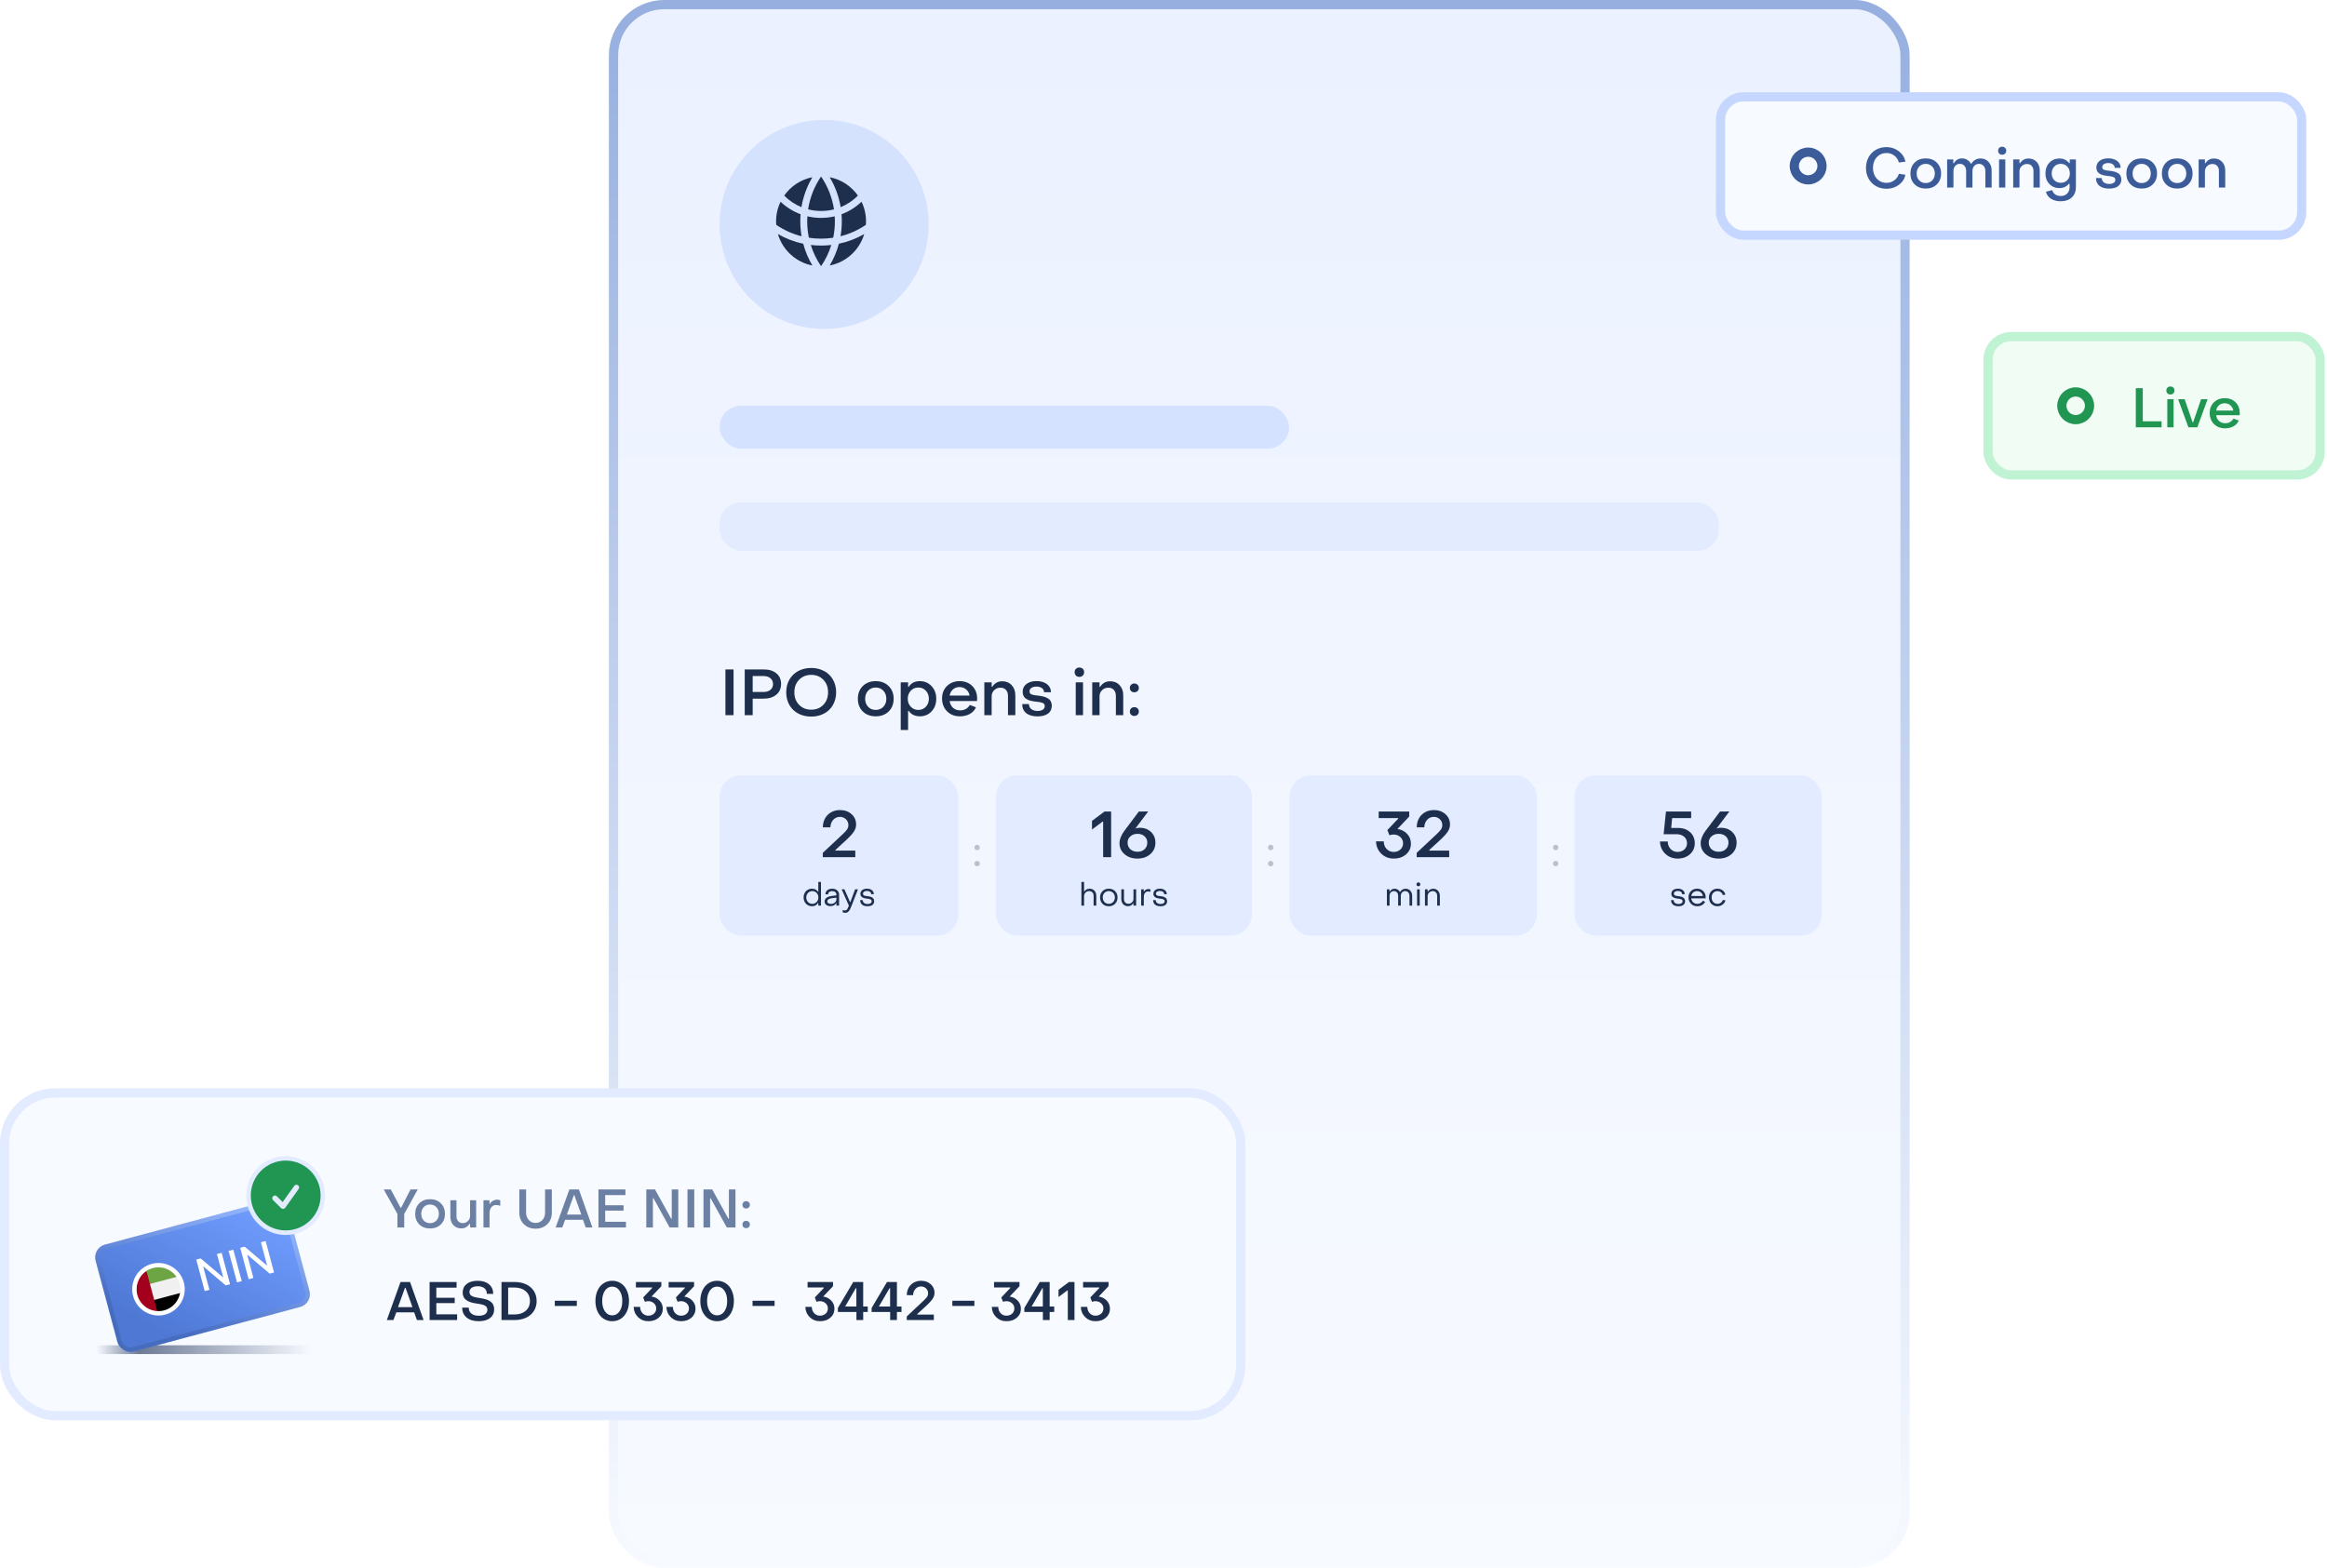 <svg width="270" height="182" viewBox="0 0 270 182" fill="none" xmlns="http://www.w3.org/2000/svg">
<rect x="71.184" y="0.535" width="149.856" height="180.897" rx="5.887" fill="url(#paint0_linear_22113_125)" stroke="url(#paint1_linear_22113_125)" stroke-width="1.07"/>
<ellipse opacity="0.6" cx="95.624" cy="26.046" rx="12.132" ry="12.132" fill="#C4D7FE"/>
<path d="M100.469 26.093C100.479 25.96 100.484 25.826 100.484 25.691C100.484 24.875 100.297 24.103 99.963 23.415C99.301 24.044 98.513 24.541 97.641 24.865C97.663 25.137 97.674 25.413 97.674 25.691C97.674 26.28 97.624 26.858 97.526 27.419C98.593 27.151 99.586 26.696 100.469 26.093Z" fill="#1E2F4E"/>
<path d="M96.676 27.591C96.804 26.977 96.872 26.342 96.872 25.691C96.872 25.494 96.865 25.298 96.853 25.104C96.344 25.225 95.812 25.289 95.266 25.289C94.72 25.289 94.188 25.225 93.679 25.104C93.667 25.298 93.66 25.494 93.66 25.691C93.66 26.342 93.728 26.977 93.856 27.591C94.316 27.661 94.787 27.698 95.266 27.698C95.745 27.698 96.216 27.661 96.676 27.591Z" fill="#1E2F4E"/>
<path d="M94.074 28.43C94.465 28.477 94.863 28.5 95.266 28.5C95.669 28.5 96.067 28.477 96.458 28.43C96.183 29.316 95.778 30.145 95.266 30.895C94.754 30.145 94.349 29.316 94.074 28.43Z" fill="#1E2F4E"/>
<path d="M93.006 27.419C92.909 26.858 92.858 26.28 92.858 25.691C92.858 25.413 92.869 25.137 92.891 24.865C92.019 24.541 91.231 24.044 90.569 23.415C90.235 24.103 90.048 24.875 90.048 25.691C90.048 25.826 90.053 25.96 90.063 26.093C90.946 26.696 91.939 27.151 93.006 27.419Z" fill="#1E2F4E"/>
<path d="M100.273 27.164C99.73 29.015 98.188 30.438 96.271 30.812C96.735 30.032 97.096 29.184 97.335 28.287C98.384 28.067 99.373 27.683 100.273 27.164Z" fill="#1E2F4E"/>
<path d="M90.259 27.164C91.159 27.683 92.148 28.067 93.197 28.287C93.436 29.184 93.797 30.032 94.261 30.812C92.344 30.438 90.802 29.015 90.259 27.164Z" fill="#1E2F4E"/>
<path d="M96.271 20.569C97.621 20.832 98.784 21.616 99.544 22.702C98.978 23.274 98.297 23.733 97.54 24.042C97.333 22.791 96.895 21.619 96.271 20.569Z" fill="#1E2F4E"/>
<path d="M95.266 20.486C96.031 21.605 96.556 22.9 96.767 24.298C96.287 24.421 95.784 24.486 95.266 24.486C94.748 24.486 94.245 24.421 93.765 24.298C93.976 22.9 94.501 21.605 95.266 20.486Z" fill="#1E2F4E"/>
<path d="M94.261 20.569C93.637 21.619 93.199 22.791 92.992 24.042C92.235 23.733 91.554 23.274 90.988 22.702C91.748 21.616 92.912 20.832 94.261 20.569Z" fill="#1E2F4E"/>
<rect x="0.535" y="126.84" width="143.433" height="37.464" rx="5.887" fill="#F7FAFF" stroke="#E2EBFF" stroke-width="1.07"/>
<path d="M46.902 142.461H46.114V140.89L44.525 138.047H45.343L46.476 140.172H46.54L47.635 138.047H48.472L46.902 140.89V142.461ZM51.148 142.105C50.827 142.417 50.411 142.574 49.9 142.574C49.389 142.574 48.973 142.417 48.652 142.105C48.333 141.792 48.174 141.383 48.174 140.878C48.174 140.373 48.333 139.963 48.652 139.648C48.971 139.334 49.387 139.177 49.9 139.177C50.409 139.177 50.824 139.335 51.145 139.651C51.468 139.966 51.629 140.375 51.629 140.878C51.629 141.383 51.469 141.792 51.148 142.105ZM49.9 141.956C50.198 141.956 50.443 141.855 50.633 141.654C50.826 141.451 50.923 141.193 50.923 140.878C50.923 140.564 50.826 140.304 50.633 140.099C50.441 139.894 50.196 139.792 49.9 139.792C49.602 139.792 49.356 139.894 49.163 140.099C48.973 140.302 48.877 140.562 48.877 140.878C48.877 141.193 48.973 141.451 49.163 141.654C49.354 141.855 49.6 141.956 49.9 141.956ZM54.542 139.295H55.248V142.461H54.542V142.038H54.481C54.243 142.391 53.926 142.567 53.528 142.567C53.149 142.567 52.841 142.441 52.606 142.187C52.373 141.931 52.256 141.605 52.256 141.207V139.295H52.965V141.158C52.965 141.394 53.03 141.584 53.16 141.73C53.29 141.877 53.468 141.95 53.696 141.95C53.931 141.95 54.131 141.869 54.295 141.709C54.46 141.549 54.542 141.349 54.542 141.109V139.295ZM56.803 142.461H56.097V139.295H56.791V139.712H56.852C56.923 139.57 57.034 139.455 57.184 139.365C57.336 139.276 57.497 139.231 57.668 139.231C57.82 139.231 57.945 139.257 58.042 139.308V139.95C57.876 139.883 57.711 139.849 57.549 139.849C57.328 139.849 57.148 139.937 57.01 140.111C56.872 140.286 56.803 140.514 56.803 140.796V142.461ZM62.145 142.598C61.593 142.598 61.141 142.425 60.788 142.08C60.435 141.733 60.258 141.287 60.258 140.741V138.047H61.043V140.729C61.043 141.08 61.147 141.368 61.354 141.593C61.561 141.819 61.825 141.931 62.145 141.931C62.466 141.931 62.729 141.819 62.934 141.593C63.141 141.368 63.244 141.08 63.244 140.729V138.047H64.029V140.741C64.029 141.287 63.853 141.733 63.5 142.08C63.147 142.425 62.695 142.598 62.145 142.598ZM65.241 142.461H64.474L66.063 138.047H67.168L68.738 142.461H67.965L67.642 141.569H65.573L65.241 142.461ZM66.58 138.72L65.77 140.963H67.448L66.644 138.72H66.58ZM72.631 142.461H69.438V138.047H72.567V138.702H70.218V139.88H72.351V140.498H70.218V141.8H72.631V142.461ZM75.757 142.461H74.99V138.047H76.001L77.876 141.438H77.94V138.047H78.701V142.461H77.696L75.821 139.07H75.757V142.461ZM80.554 142.461H79.769V138.047H80.554V142.461ZM82.393 142.461H81.626V138.047H82.636L84.511 141.438H84.575V138.047H85.336V142.461H84.332L82.457 139.07H82.393V142.461ZM86.572 140.254C86.446 140.254 86.343 140.215 86.261 140.135C86.182 140.056 86.143 139.955 86.143 139.831C86.143 139.707 86.182 139.606 86.261 139.527C86.343 139.446 86.446 139.405 86.572 139.405C86.7 139.405 86.804 139.446 86.885 139.527C86.969 139.606 87.01 139.707 87.01 139.831C87.01 139.955 86.969 140.056 86.885 140.135C86.804 140.215 86.7 140.254 86.572 140.254ZM86.572 142.537C86.446 142.537 86.343 142.497 86.261 142.418C86.182 142.337 86.143 142.235 86.143 142.111C86.143 141.987 86.182 141.886 86.261 141.807C86.343 141.727 86.446 141.688 86.572 141.688C86.7 141.688 86.804 141.727 86.885 141.807C86.969 141.886 87.01 141.987 87.01 142.111C87.01 142.235 86.969 142.337 86.885 142.418C86.804 142.497 86.7 142.537 86.572 142.537Z" fill="#6C80A4"/>
<path d="M45.65 153.201H44.883L46.472 148.788H47.577L49.147 153.201H48.374L48.052 152.309H45.982L45.65 153.201ZM46.989 149.46L46.18 151.704H47.857L47.053 149.46H46.989ZM53.04 153.201H49.847V148.788H52.977V149.442H50.627V150.62H52.76V151.238H50.627V152.541H53.04V153.201ZM55.542 153.338C54.954 153.338 54.487 153.196 54.142 152.912C53.799 152.628 53.628 152.244 53.628 151.761H54.389C54.389 152.056 54.491 152.286 54.696 152.452C54.903 152.619 55.191 152.702 55.561 152.702C55.875 152.702 56.119 152.642 56.291 152.522C56.466 152.401 56.553 152.232 56.553 152.017C56.553 151.944 56.542 151.878 56.52 151.819C56.497 151.758 56.47 151.707 56.437 151.664C56.405 151.621 56.357 151.583 56.294 151.548C56.233 151.512 56.176 151.482 56.124 151.46C56.071 151.438 55.999 151.416 55.908 151.396C55.816 151.374 55.739 151.358 55.676 151.347C55.615 151.335 55.531 151.321 55.424 151.305C55.318 151.289 55.229 151.274 55.156 151.262C55.083 151.25 54.993 151.233 54.888 151.211C54.785 151.186 54.695 151.162 54.62 151.137C54.547 151.113 54.466 151.082 54.377 151.043C54.287 151.005 54.211 150.963 54.148 150.918C54.087 150.874 54.026 150.821 53.963 150.76C53.9 150.697 53.849 150.629 53.81 150.556C53.774 150.483 53.743 150.399 53.719 150.303C53.697 150.208 53.686 150.106 53.686 149.996C53.686 149.584 53.84 149.256 54.148 149.013C54.457 148.767 54.882 148.645 55.424 148.645C55.978 148.645 56.416 148.782 56.739 149.055C57.063 149.327 57.226 149.696 57.226 150.16H56.489C56.489 149.882 56.397 149.666 56.212 149.512C56.027 149.358 55.769 149.281 55.436 149.281C55.13 149.281 54.892 149.342 54.724 149.463C54.555 149.583 54.471 149.744 54.471 149.947C54.471 150.018 54.482 150.083 54.505 150.142C54.527 150.199 54.554 150.248 54.587 150.288C54.621 150.329 54.67 150.366 54.733 150.401C54.796 150.435 54.853 150.464 54.906 150.486C54.959 150.506 55.032 150.528 55.125 150.55C55.219 150.57 55.297 150.587 55.36 150.599C55.423 150.609 55.509 150.622 55.618 150.638C55.726 150.655 55.815 150.67 55.886 150.684C55.957 150.696 56.046 150.714 56.151 150.739C56.257 150.761 56.345 150.784 56.416 150.809C56.487 150.833 56.567 150.865 56.657 150.903C56.748 150.942 56.823 150.983 56.882 151.028C56.941 151.073 57.001 151.126 57.064 151.189C57.127 151.252 57.177 151.321 57.214 151.396C57.25 151.469 57.279 151.553 57.302 151.649C57.326 151.744 57.338 151.848 57.338 151.959C57.338 152.385 57.179 152.722 56.86 152.97C56.544 153.215 56.105 153.338 55.542 153.338ZM59.709 153.201H58.188V148.788H59.709C60.217 148.788 60.663 148.879 61.049 149.062C61.436 149.244 61.736 149.503 61.947 149.838C62.16 150.171 62.266 150.556 62.266 150.994C62.266 151.431 62.16 151.816 61.947 152.151C61.736 152.484 61.436 152.743 61.049 152.927C60.661 153.11 60.215 153.201 59.709 153.201ZM58.961 149.43V152.553H59.709C60.243 152.553 60.672 152.412 60.997 152.13C61.324 151.848 61.487 151.469 61.487 150.994C61.487 150.518 61.324 150.138 60.997 149.856C60.672 149.572 60.243 149.43 59.709 149.43H58.961ZM66.929 151.567H64.373V150.964H66.929V151.567ZM71.038 153.338C70.655 153.338 70.315 153.239 70.019 153.04C69.722 152.839 69.493 152.561 69.331 152.206C69.169 151.851 69.087 151.447 69.087 150.994C69.087 150.54 69.169 150.135 69.331 149.78C69.493 149.423 69.722 149.145 70.019 148.946C70.315 148.745 70.655 148.645 71.038 148.645C71.325 148.645 71.588 148.703 71.83 148.821C72.073 148.937 72.279 149.098 72.448 149.305C72.616 149.51 72.747 149.759 72.84 150.051C72.936 150.341 72.984 150.656 72.984 150.994C72.984 151.447 72.902 151.851 72.74 152.206C72.58 152.561 72.351 152.839 72.055 153.04C71.759 153.239 71.42 153.338 71.038 153.338ZM71.038 152.659C71.388 152.659 71.669 152.504 71.882 152.194C72.097 151.883 72.204 151.483 72.204 150.994C72.204 150.501 72.097 150.1 71.882 149.789C71.669 149.479 71.388 149.323 71.038 149.323C70.687 149.323 70.405 149.479 70.192 149.789C69.979 150.097 69.873 150.499 69.873 150.994C69.873 151.485 69.979 151.886 70.192 152.197C70.405 152.505 70.687 152.659 71.038 152.659ZM75.236 153.338C74.759 153.338 74.358 153.181 74.034 152.866C73.711 152.55 73.54 152.152 73.522 151.673H74.274C74.274 151.965 74.364 152.209 74.545 152.404C74.728 152.598 74.954 152.696 75.224 152.696C75.487 152.696 75.706 152.618 75.878 152.462C76.053 152.303 76.14 152.103 76.14 151.862C76.14 151.618 76.052 151.416 75.875 151.256C75.701 151.094 75.481 151.013 75.218 151.013C75.067 151.013 74.937 151.038 74.825 151.089L74.624 150.583L75.665 149.485V149.424H73.784V148.788H76.737V149.275L75.598 150.477C75.974 150.528 76.284 150.684 76.529 150.946C76.777 151.207 76.901 151.523 76.901 151.892C76.901 152.312 76.744 152.658 76.429 152.93C76.117 153.202 75.719 153.338 75.236 153.338ZM79.035 153.338C78.558 153.338 78.157 153.181 77.832 152.866C77.51 152.55 77.339 152.152 77.321 151.673H78.073C78.073 151.965 78.163 152.209 78.344 152.404C78.526 152.598 78.752 152.696 79.022 152.696C79.286 152.696 79.504 152.618 79.677 152.462C79.851 152.303 79.939 152.103 79.939 151.862C79.939 151.618 79.85 151.416 79.674 151.256C79.499 151.094 79.28 151.013 79.016 151.013C78.866 151.013 78.735 151.038 78.624 151.089L78.423 150.583L79.464 149.485V149.424H77.583V148.788H80.535V149.275L79.397 150.477C79.772 150.528 80.083 150.684 80.328 150.946C80.576 151.207 80.7 151.523 80.7 151.892C80.7 152.312 80.542 152.658 80.228 152.93C79.915 153.202 79.517 153.338 79.035 153.338ZM83.208 153.338C82.824 153.338 82.484 153.239 82.188 153.04C81.892 152.839 81.662 152.561 81.5 152.206C81.338 151.851 81.257 151.447 81.257 150.994C81.257 150.54 81.338 150.135 81.5 149.78C81.662 149.423 81.892 149.145 82.188 148.946C82.484 148.745 82.824 148.645 83.208 148.645C83.494 148.645 83.758 148.703 83.999 148.821C84.243 148.937 84.448 149.098 84.617 149.305C84.785 149.51 84.916 149.759 85.01 150.051C85.105 150.341 85.153 150.656 85.153 150.994C85.153 151.447 85.072 151.851 84.909 152.206C84.749 152.561 84.521 152.839 84.224 153.04C83.928 153.239 83.589 153.338 83.208 153.338ZM83.208 152.659C83.557 152.659 83.838 152.504 84.051 152.194C84.266 151.883 84.373 151.483 84.373 150.994C84.373 150.501 84.266 150.1 84.051 149.789C83.838 149.479 83.557 149.323 83.208 149.323C82.857 149.323 82.575 149.479 82.362 149.789C82.148 150.097 82.042 150.499 82.042 150.994C82.042 151.485 82.148 151.886 82.362 152.197C82.575 152.505 82.857 152.659 83.208 152.659ZM89.874 151.567H87.317V150.964H89.874V151.567ZM95.155 153.338C94.678 153.338 94.277 153.181 93.952 152.866C93.63 152.55 93.459 152.152 93.441 151.673H94.193C94.193 151.965 94.283 152.209 94.464 152.404C94.646 152.598 94.873 152.696 95.142 152.696C95.406 152.696 95.624 152.618 95.797 152.462C95.971 152.303 96.059 152.103 96.059 151.862C96.059 151.618 95.97 151.416 95.794 151.256C95.619 151.094 95.4 151.013 95.136 151.013C94.986 151.013 94.855 151.038 94.744 151.089L94.543 150.583L95.584 149.485V149.424H93.703V148.788H96.655V149.275L95.517 150.477C95.892 150.528 96.203 150.684 96.448 150.946C96.696 151.207 96.82 151.523 96.82 151.892C96.82 152.312 96.662 152.658 96.348 152.93C96.035 153.202 95.638 153.338 95.155 153.338ZM100.156 153.201H99.37V152.267H97.218V151.804L99.002 148.788H100.156V151.631H100.685V152.267H100.156V153.201ZM99.3 149.506L98.061 151.631H99.364V149.506H99.3ZM104.07 153.201H103.285V152.267H101.133V151.804L102.916 148.788H104.07V151.631H104.6V152.267H104.07V153.201ZM103.215 149.506L101.976 151.631H103.279V149.506H103.215ZM108.353 153.201H105.211V152.784L107.056 151.055C107.072 151.041 107.095 151.02 107.123 150.991C107.224 150.896 107.299 150.823 107.348 150.772C107.397 150.721 107.453 150.657 107.516 150.577C107.578 150.496 107.622 150.418 107.646 150.343C107.673 150.268 107.686 150.188 107.686 150.103C107.686 149.873 107.607 149.684 107.449 149.533C107.292 149.381 107.099 149.305 106.867 149.305C106.612 149.305 106.396 149.399 106.222 149.588C106.049 149.777 105.957 150.019 105.945 150.316H105.217C105.215 149.999 105.284 149.713 105.424 149.457C105.567 149.202 105.763 149.003 106.015 148.861C106.269 148.717 106.553 148.645 106.867 148.645C107.32 148.645 107.693 148.776 107.987 149.04C108.284 149.302 108.432 149.634 108.432 150.036C108.434 150.279 108.363 150.509 108.219 150.727C108.077 150.944 107.848 151.199 107.534 151.494L106.432 152.504V152.565H108.353V153.201ZM113.055 151.567H110.499V150.964H113.055V151.567ZM116.79 153.338C116.313 153.338 115.912 153.181 115.588 152.866C115.265 152.55 115.095 152.152 115.076 151.673H115.828C115.828 151.965 115.919 152.209 116.099 152.404C116.282 152.598 116.508 152.696 116.778 152.696C117.042 152.696 117.26 152.618 117.432 152.462C117.607 152.303 117.694 152.103 117.694 151.862C117.694 151.618 117.606 151.416 117.429 151.256C117.255 151.094 117.036 151.013 116.772 151.013C116.622 151.013 116.491 151.038 116.379 151.089L116.178 150.583L117.219 149.485V149.424H115.338V148.788H118.291V149.275L117.152 150.477C117.528 150.528 117.838 150.684 118.084 150.946C118.331 151.207 118.455 151.523 118.455 151.892C118.455 152.312 118.298 152.658 117.983 152.93C117.671 153.202 117.273 153.338 116.79 153.338ZM121.791 153.201H121.006V152.267H118.854V151.804L120.637 148.788H121.791V151.631H122.321V152.267H121.791V153.201ZM120.936 149.506L119.697 151.631H121V149.506H120.936ZM124.671 153.201H123.897V149.768H123.837L122.82 150.532V149.692L124.028 148.788H124.671V153.201ZM127.121 153.338C126.644 153.338 126.243 153.181 125.918 152.866C125.596 152.55 125.425 152.152 125.407 151.673H126.159C126.159 151.965 126.249 152.209 126.43 152.404C126.612 152.598 126.839 152.696 127.109 152.696C127.372 152.696 127.591 152.618 127.763 152.462C127.938 152.303 128.025 152.103 128.025 151.862C128.025 151.618 127.937 151.416 127.76 151.256C127.585 151.094 127.366 151.013 127.103 151.013C126.952 151.013 126.821 151.038 126.71 151.089L126.509 150.583L127.55 149.485V149.424H125.669V148.788H128.621V149.275L127.483 150.477C127.858 150.528 128.169 150.684 128.414 150.946C128.662 151.207 128.786 151.523 128.786 151.892C128.786 152.312 128.628 152.658 128.314 152.93C128.001 153.202 127.604 153.338 127.121 153.338Z" fill="#1E2F4E"/>
<g opacity="0.6" filter="url(#filter0_f_22113_125)">
<rect x="11.207" y="156.133" width="24.889" height="1.016" fill="url(#paint2_linear_22113_125)"/>
</g>
<rect x="10.703" y="144.844" width="23.057" height="12.846" rx="1.524" transform="rotate(-15 10.703 144.844)" fill="#709DFF"/>
<rect x="10.703" y="144.844" width="23.057" height="12.846" rx="1.524" transform="rotate(-15 10.703 144.844)" fill="url(#paint3_linear_22113_125)" fill-opacity="0.3"/>
<rect x="11.014" y="145.023" width="22.549" height="12.338" rx="1.27" transform="rotate(-15 11.014 145.023)" stroke="url(#paint4_linear_22113_125)" stroke-opacity="0.1" stroke-width="0.508"/>
<rect x="11.014" y="145.023" width="22.549" height="12.338" rx="1.27" transform="rotate(-15 11.014 145.023)" stroke="url(#paint5_linear_22113_125)" stroke-opacity="0.3" stroke-width="0.508"/>
<g clip-path="url(#clip0_22113_125)">
<path d="M19.291 152.36C20.763 151.966 21.637 150.452 21.242 148.98C20.848 147.507 19.334 146.633 17.862 147.028C16.389 147.422 15.515 148.936 15.91 150.408C16.304 151.881 17.818 152.755 19.291 152.36Z" fill="#F0F0F0"/>
<path d="M17.665 150.931L18.318 152.442C18.636 152.472 18.964 152.447 19.29 152.359C20.437 152.052 21.22 151.067 21.325 149.951L17.665 150.931Z" fill="black"/>
<path d="M17.168 149.078L16.978 147.443C17.238 147.258 17.535 147.116 17.861 147.028C19.008 146.721 20.179 147.183 20.828 148.097L17.168 149.078Z" fill="#6DA544"/>
<path d="M15.909 150.409C16.216 151.555 17.202 152.338 18.318 152.443L16.978 147.442C16.064 148.091 15.602 149.262 15.909 150.409Z" fill="#A2001D"/>
</g>
<g filter="url(#filter1_d_22113_125)">
<path d="M25.464 145.142L26.442 148.792L25.936 148.928L23.363 146.748L23.329 146.757L24.047 149.434L23.496 149.582L22.518 145.931L23.028 145.795L25.603 147.978L25.637 147.969L24.919 145.288L25.464 145.142ZM26.818 144.779L27.796 148.429L27.245 148.577L26.267 144.927L26.818 144.779ZM30.566 143.775L31.544 147.425L31.038 147.561L28.465 145.381L28.431 145.39L29.149 148.067L28.598 148.214L27.62 144.564L28.13 144.428L30.705 146.611L30.739 146.602L30.021 143.921L30.566 143.775Z" fill="white"/>
</g>
<circle cx="18.387" cy="149.626" r="2.794" stroke="white" stroke-width="0.508"/>
<circle cx="33.146" cy="138.759" r="4.571" fill="#E2EBFF"/>
<path fill-rule="evenodd" clip-rule="evenodd" d="M29.098 138.747C29.098 136.509 30.912 134.695 33.15 134.695C35.387 134.695 37.202 136.509 37.202 138.747C37.202 140.985 35.387 142.799 33.15 142.799C30.912 142.799 29.098 140.985 29.098 138.747ZM34.65 137.993C34.75 137.853 34.718 137.659 34.578 137.559C34.437 137.458 34.243 137.491 34.143 137.631L32.798 139.513L32.123 138.839C32.002 138.717 31.804 138.717 31.682 138.839C31.561 138.96 31.561 139.158 31.682 139.279L32.617 140.214C32.682 140.279 32.772 140.312 32.864 140.305C32.955 140.297 33.038 140.25 33.092 140.175L34.65 137.993Z" fill="#219653"/>
<rect x="230.672" y="39.066" width="38.534" height="16.056" rx="2.676" fill="#F1FCF5"/>
<rect x="230.672" y="39.066" width="38.534" height="16.056" rx="2.676" stroke="#C0F2D4" stroke-width="1.07"/>
<circle cx="240.841" cy="47.094" r="1.606" stroke="#219653" stroke-width="1.07"/>
<path d="M250.806 49.594H247.815V45.047H248.624V48.895H250.806V49.594ZM251.829 45.787C251.691 45.787 251.578 45.743 251.49 45.656C251.404 45.568 251.361 45.455 251.361 45.317C251.361 45.181 251.404 45.07 251.49 44.984C251.578 44.899 251.691 44.856 251.829 44.856C251.969 44.856 252.083 44.899 252.17 44.984C252.26 45.07 252.305 45.181 252.305 45.317C252.305 45.455 252.26 45.568 252.17 45.656C252.083 45.743 251.969 45.787 251.829 45.787ZM252.196 49.594H251.471V46.333H252.196V49.594ZM254.955 49.594H253.92L252.725 46.333H253.484L254.403 49.011H254.466L255.391 46.333H256.144L254.955 49.594ZM258.166 49.71C257.646 49.71 257.219 49.544 256.887 49.212C256.554 48.877 256.388 48.449 256.388 47.926C256.388 47.426 256.552 47.016 256.881 46.694C257.211 46.371 257.631 46.211 258.141 46.211C258.649 46.211 259.065 46.371 259.389 46.694C259.713 47.016 259.875 47.428 259.875 47.932C259.875 48.049 259.873 48.134 259.869 48.186H257.141C257.181 48.471 257.295 48.697 257.483 48.867C257.673 49.034 257.91 49.118 258.195 49.118C258.406 49.118 258.595 49.069 258.762 48.973C258.931 48.877 259.061 48.745 259.151 48.578L259.759 48.81C259.64 49.093 259.438 49.313 259.154 49.472C258.872 49.631 258.543 49.71 258.166 49.71ZM257.141 47.647H259.126C259.084 47.394 258.971 47.19 258.787 47.035C258.605 46.879 258.384 46.8 258.122 46.8C257.867 46.8 257.651 46.877 257.473 47.032C257.298 47.187 257.187 47.392 257.141 47.647Z" fill="#219653"/>
<rect x="199.629" y="11.238" width="67.435" height="16.056" rx="2.676" fill="#F7FAFF"/>
<rect x="199.629" y="11.238" width="67.435" height="16.056" rx="2.676" stroke="#C6D7FF" stroke-width="1.07"/>
<circle cx="209.798" cy="19.266" r="1.606" stroke="#3C5C99" stroke-width="1.07"/>
<path d="M218.898 21.907C218.44 21.907 218.029 21.805 217.665 21.6C217.304 21.395 217.02 21.109 216.816 20.741C216.611 20.373 216.508 19.957 216.508 19.493C216.508 19.028 216.61 18.612 216.812 18.244C217.017 17.874 217.301 17.587 217.662 17.382C218.026 17.175 218.436 17.072 218.892 17.072C219.427 17.072 219.9 17.23 220.312 17.548C220.726 17.866 220.986 18.271 221.093 18.762L220.318 18.856C220.245 18.538 220.075 18.276 219.807 18.069C219.54 17.862 219.239 17.758 218.904 17.758C218.442 17.758 218.062 17.922 217.763 18.248C217.466 18.572 217.317 18.987 217.317 19.493C217.319 19.996 217.469 20.41 217.766 20.734C218.065 21.058 218.444 21.221 218.904 21.221C219.232 21.221 219.53 21.121 219.798 20.922C220.065 20.724 220.241 20.472 220.325 20.167L221.087 20.289C220.988 20.759 220.733 21.147 220.322 21.453C219.91 21.756 219.435 21.907 218.898 21.907ZM224.728 21.399C224.397 21.721 223.969 21.882 223.442 21.882C222.915 21.882 222.486 21.721 222.156 21.399C221.828 21.077 221.664 20.656 221.664 20.135C221.664 19.615 221.828 19.193 222.156 18.869C222.484 18.544 222.913 18.382 223.442 18.382C223.967 18.382 224.394 18.546 224.724 18.872C225.057 19.196 225.223 19.617 225.223 20.135C225.223 20.656 225.058 21.077 224.728 21.399ZM223.442 21.245C223.749 21.245 224.001 21.142 224.198 20.935C224.396 20.726 224.495 20.459 224.495 20.135C224.495 19.811 224.396 19.544 224.198 19.333C223.999 19.122 223.747 19.016 223.442 19.016C223.134 19.016 222.881 19.122 222.683 19.333C222.486 19.542 222.388 19.809 222.388 20.135C222.388 20.459 222.486 20.726 222.683 20.935C222.879 21.142 223.132 21.245 223.442 21.245ZM226.659 21.766H225.925V18.505H226.64V18.953H226.703C226.797 18.778 226.927 18.639 227.092 18.536C227.257 18.434 227.442 18.382 227.647 18.382C227.864 18.382 228.067 18.439 228.255 18.552C228.446 18.665 228.586 18.813 228.676 18.997H228.738C228.851 18.807 228.999 18.658 229.181 18.552C229.362 18.443 229.57 18.389 229.805 18.389C230.179 18.389 230.486 18.52 230.727 18.784C230.969 19.047 231.09 19.384 231.09 19.794V21.766H230.363V19.86C230.363 19.617 230.294 19.416 230.156 19.257C230.018 19.099 229.841 19.018 229.626 19.016C229.402 19.016 229.218 19.095 229.074 19.254C228.932 19.413 228.861 19.615 228.861 19.86V21.766H228.13V19.86C228.13 19.604 228.064 19.401 227.932 19.248C227.801 19.093 227.626 19.016 227.409 19.016C227.181 19.016 226.999 19.093 226.863 19.248C226.727 19.401 226.659 19.604 226.659 19.86V21.766ZM232.307 17.959C232.169 17.959 232.056 17.915 231.968 17.827C231.883 17.74 231.84 17.627 231.84 17.489C231.84 17.353 231.883 17.242 231.968 17.156C232.056 17.071 232.169 17.028 232.307 17.028C232.447 17.028 232.561 17.071 232.649 17.156C232.739 17.242 232.784 17.353 232.784 17.489C232.784 17.627 232.739 17.74 232.649 17.827C232.561 17.915 232.447 17.959 232.307 17.959ZM232.674 21.766H231.95V18.505H232.674V21.766ZM234.317 21.766H233.59V18.505H234.317V18.941H234.38C234.62 18.577 234.949 18.395 235.365 18.395C235.756 18.395 236.071 18.526 236.312 18.787C236.552 19.046 236.672 19.38 236.672 19.787V21.766H235.942V19.847C235.942 19.604 235.875 19.408 235.741 19.257C235.607 19.107 235.423 19.032 235.189 19.032C234.949 19.032 234.743 19.114 234.571 19.279C234.402 19.442 234.317 19.646 234.317 19.891V21.766ZM239.096 23.359C238.655 23.359 238.284 23.263 237.983 23.071C237.684 22.88 237.483 22.611 237.381 22.262L238.102 22.061C238.18 22.28 238.304 22.45 238.475 22.569C238.647 22.688 238.856 22.748 239.103 22.748C239.418 22.748 239.668 22.654 239.852 22.465C240.038 22.279 240.131 22.025 240.131 21.703V21.318H240.068C239.78 21.658 239.411 21.829 238.962 21.829C238.485 21.829 238.094 21.671 237.789 21.355C237.483 21.04 237.331 20.633 237.331 20.135C237.331 19.623 237.483 19.205 237.789 18.881C238.094 18.557 238.485 18.395 238.962 18.395C239.424 18.395 239.799 18.573 240.087 18.928H240.15V18.505H240.865V21.716C240.865 22.222 240.705 22.622 240.385 22.917C240.067 23.212 239.638 23.359 239.096 23.359ZM238.353 20.91C238.552 21.113 238.804 21.214 239.109 21.214C239.414 21.214 239.666 21.113 239.865 20.91C240.063 20.705 240.163 20.447 240.163 20.135C240.163 19.811 240.063 19.544 239.865 19.333C239.666 19.122 239.414 19.016 239.109 19.016C238.804 19.016 238.552 19.122 238.353 19.333C238.157 19.544 238.058 19.811 238.058 20.135C238.058 20.447 238.157 20.705 238.353 20.91ZM244.713 21.888C244.234 21.888 243.861 21.781 243.593 21.565C243.328 21.35 243.195 21.049 243.195 20.662H243.863C243.867 20.869 243.946 21.035 244.098 21.161C244.253 21.286 244.464 21.349 244.732 21.349C244.949 21.349 245.12 21.306 245.246 21.221C245.373 21.135 245.437 21.019 245.437 20.872C245.437 20.787 245.418 20.717 245.381 20.662C245.345 20.608 245.279 20.565 245.183 20.534C245.087 20.502 245.007 20.481 244.942 20.471C244.879 20.458 244.771 20.444 244.619 20.427C244.615 20.427 244.61 20.427 244.606 20.427C244.604 20.425 244.601 20.424 244.597 20.424C244.496 20.413 244.408 20.403 244.33 20.393C244.253 20.38 244.164 20.362 244.064 20.339C243.965 20.316 243.88 20.29 243.807 20.261C243.735 20.23 243.662 20.189 243.587 20.139C243.512 20.088 243.45 20.032 243.402 19.969C243.356 19.907 243.317 19.83 243.286 19.74C243.257 19.65 243.242 19.551 243.242 19.442C243.242 19.114 243.367 18.855 243.618 18.665C243.871 18.472 244.206 18.376 244.622 18.376C245.046 18.376 245.391 18.478 245.657 18.68C245.922 18.881 246.055 19.15 246.055 19.486H245.368C245.366 19.313 245.296 19.176 245.158 19.076C245.02 18.973 244.839 18.922 244.616 18.922C244.409 18.922 244.241 18.965 244.114 19.05C243.986 19.136 243.923 19.251 243.923 19.395C243.923 19.475 243.939 19.541 243.973 19.593C244.008 19.643 244.073 19.684 244.167 19.715C244.263 19.744 244.34 19.764 244.396 19.775C244.453 19.785 244.557 19.799 244.71 19.816C244.754 19.822 244.786 19.826 244.807 19.828C244.907 19.841 244.996 19.853 245.073 19.866C245.153 19.878 245.241 19.897 245.337 19.922C245.433 19.947 245.517 19.977 245.588 20.01C245.659 20.041 245.731 20.082 245.804 20.132C245.877 20.183 245.937 20.24 245.983 20.305C246.029 20.37 246.065 20.447 246.093 20.537C246.122 20.627 246.137 20.726 246.137 20.835C246.137 21.167 246.011 21.426 245.76 21.613C245.509 21.796 245.16 21.888 244.713 21.888ZM249.784 21.399C249.453 21.721 249.025 21.882 248.498 21.882C247.971 21.882 247.542 21.721 247.212 21.399C246.884 21.077 246.72 20.656 246.72 20.135C246.72 19.615 246.884 19.193 247.212 18.869C247.54 18.544 247.969 18.382 248.498 18.382C249.023 18.382 249.45 18.546 249.78 18.872C250.113 19.196 250.279 19.617 250.279 20.135C250.279 20.656 250.114 21.077 249.784 21.399ZM248.498 21.245C248.805 21.245 249.057 21.142 249.254 20.935C249.452 20.726 249.552 20.459 249.552 20.135C249.552 19.811 249.452 19.544 249.254 19.333C249.055 19.122 248.803 19.016 248.498 19.016C248.191 19.016 247.938 19.122 247.739 19.333C247.542 19.542 247.444 19.809 247.444 20.135C247.444 20.459 247.542 20.726 247.739 20.935C247.935 21.142 248.188 21.245 248.498 21.245ZM253.904 21.399C253.574 21.721 253.145 21.882 252.618 21.882C252.092 21.882 251.663 21.721 251.333 21.399C251.005 21.077 250.84 20.656 250.84 20.135C250.84 19.615 251.005 19.193 251.333 18.869C251.661 18.544 252.09 18.382 252.618 18.382C253.143 18.382 253.571 18.546 253.901 18.872C254.233 19.196 254.4 19.617 254.4 20.135C254.4 20.656 254.235 21.077 253.904 21.399ZM252.618 21.245C252.926 21.245 253.178 21.142 253.374 20.935C253.573 20.726 253.672 20.459 253.672 20.135C253.672 19.811 253.573 19.544 253.374 19.333C253.176 19.122 252.924 19.016 252.618 19.016C252.311 19.016 252.058 19.122 251.86 19.333C251.663 19.542 251.565 19.809 251.565 20.135C251.565 20.459 251.663 20.726 251.86 20.935C252.056 21.142 252.309 21.245 252.618 21.245ZM255.836 21.766H255.108V18.505H255.836V18.941H255.899C256.139 18.577 256.467 18.395 256.883 18.395C257.274 18.395 257.59 18.526 257.83 18.787C258.071 19.046 258.191 19.38 258.191 19.787V21.766H257.46V19.847C257.46 19.604 257.393 19.408 257.26 19.257C257.126 19.107 256.942 19.032 256.708 19.032C256.467 19.032 256.261 19.114 256.09 19.279C255.921 19.442 255.836 19.646 255.836 19.891V21.766Z" fill="#3C5C99"/>
<rect opacity="0.2" x="83.492" y="47.094" width="66.078" height="4.987" rx="2.493" fill="#709DFF"/>
<rect opacity="0.1" x="83.492" y="58.312" width="115.947" height="5.61" rx="2.493" fill="#709DFF"/>
<path d="M85.115 83H84.171V77.695H85.115V83ZM87.332 83H86.41V77.695H88.627C89.237 77.695 89.724 77.846 90.087 78.149C90.451 78.451 90.631 78.865 90.629 79.389C90.626 79.906 90.441 80.318 90.072 80.626C89.704 80.93 89.22 81.083 88.62 81.083H87.332V83ZM87.332 78.46V80.311H88.583C88.922 80.311 89.192 80.228 89.392 80.062C89.592 79.896 89.692 79.672 89.692 79.389C89.692 79.104 89.591 78.878 89.388 78.712C89.188 78.544 88.92 78.46 88.583 78.46H87.332ZM94.126 83.165C93.563 83.165 93.06 83.048 92.619 82.813C92.18 82.577 91.837 82.245 91.591 81.818C91.347 81.389 91.225 80.899 91.225 80.347C91.225 79.796 91.347 79.306 91.591 78.877C91.837 78.448 92.18 78.115 92.619 77.878C93.06 77.641 93.563 77.523 94.126 77.523C94.546 77.523 94.935 77.593 95.293 77.732C95.652 77.868 95.957 78.06 96.208 78.306C96.462 78.552 96.659 78.851 96.801 79.202C96.945 79.554 97.016 79.935 97.016 80.347C97.016 80.76 96.945 81.141 96.801 81.493C96.659 81.841 96.462 82.139 96.208 82.385C95.957 82.629 95.652 82.821 95.293 82.96C94.935 83.096 94.546 83.165 94.126 83.165ZM92.718 81.8C93.083 82.176 93.553 82.363 94.126 82.363C94.699 82.363 95.168 82.176 95.531 81.8C95.897 81.424 96.08 80.94 96.08 80.347C96.08 79.755 95.897 79.269 95.531 78.891C95.168 78.513 94.699 78.324 94.126 78.324C93.553 78.324 93.083 78.513 92.718 78.891C92.352 79.269 92.169 79.755 92.169 80.347C92.169 80.94 92.352 81.424 92.718 81.8ZM103.112 82.572C102.726 82.948 102.226 83.135 101.612 83.135C100.997 83.135 100.497 82.948 100.112 82.572C99.729 82.196 99.537 81.705 99.537 81.097C99.537 80.49 99.729 79.998 100.112 79.62C100.495 79.241 100.995 79.052 101.612 79.052C102.224 79.052 102.723 79.243 103.108 79.623C103.496 80.001 103.69 80.493 103.69 81.097C103.69 81.705 103.497 82.196 103.112 82.572ZM101.612 82.393C101.97 82.393 102.264 82.272 102.493 82.031C102.725 81.787 102.841 81.476 102.841 81.097C102.841 80.719 102.725 80.407 102.493 80.161C102.262 79.915 101.968 79.791 101.612 79.791C101.253 79.791 100.958 79.915 100.726 80.161C100.497 80.405 100.382 80.717 100.382 81.097C100.382 81.476 100.497 81.787 100.726 82.031C100.956 82.272 101.251 82.393 101.612 82.393ZM106.726 79.052C107.27 79.052 107.724 79.245 108.087 79.63C108.451 80.013 108.632 80.502 108.632 81.097C108.632 81.69 108.452 82.178 108.091 82.561C107.73 82.944 107.278 83.135 106.734 83.135C106.451 83.135 106.197 83.081 105.973 82.971C105.751 82.861 105.573 82.704 105.438 82.499H105.365V84.723H104.509V79.195H105.365V79.711H105.438C105.721 79.272 106.151 79.052 106.726 79.052ZM106.554 79.791C106.201 79.791 105.907 79.917 105.673 80.168C105.441 80.417 105.325 80.727 105.325 81.097C105.325 81.463 105.441 81.771 105.673 82.019C105.907 82.268 106.201 82.393 106.554 82.393C106.908 82.393 107.199 82.269 107.429 82.023C107.66 81.774 107.776 81.466 107.776 81.097C107.776 80.724 107.66 80.413 107.429 80.165C107.197 79.916 106.906 79.791 106.554 79.791ZM111.38 83.135C110.773 83.135 110.275 82.942 109.887 82.554C109.5 82.163 109.306 81.663 109.306 81.054C109.306 80.471 109.497 79.991 109.88 79.616C110.265 79.24 110.756 79.052 111.351 79.052C111.943 79.052 112.429 79.24 112.807 79.616C113.185 79.991 113.374 80.473 113.374 81.061C113.374 81.198 113.372 81.296 113.367 81.357H110.184C110.23 81.689 110.363 81.954 110.582 82.151C110.804 82.346 111.081 82.444 111.413 82.444C111.659 82.444 111.88 82.388 112.075 82.276C112.273 82.163 112.424 82.01 112.529 81.815L113.239 82.085C113.1 82.415 112.864 82.672 112.532 82.857C112.203 83.043 111.819 83.135 111.38 83.135ZM110.184 80.728H112.5C112.451 80.433 112.319 80.195 112.104 80.015C111.892 79.832 111.634 79.74 111.329 79.74C111.031 79.74 110.779 79.83 110.571 80.011C110.367 80.191 110.237 80.43 110.184 80.728ZM115.061 83H114.212V79.195H115.061V79.704H115.134C115.414 79.279 115.797 79.067 116.283 79.067C116.739 79.067 117.107 79.219 117.387 79.524C117.668 79.827 117.808 80.216 117.808 80.691V83H116.956V80.761C116.956 80.478 116.878 80.249 116.722 80.073C116.565 79.897 116.351 79.81 116.078 79.81C115.797 79.81 115.557 79.906 115.357 80.099C115.159 80.289 115.061 80.527 115.061 80.812V83ZM120.377 83.143C119.818 83.143 119.383 83.017 119.07 82.766C118.761 82.515 118.606 82.163 118.606 81.712H119.385C119.39 81.954 119.481 82.147 119.659 82.294C119.84 82.44 120.086 82.513 120.398 82.513C120.652 82.513 120.852 82.463 120.998 82.363C121.147 82.263 121.222 82.128 121.222 81.957C121.222 81.857 121.2 81.776 121.156 81.712C121.114 81.649 121.037 81.599 120.925 81.562C120.813 81.526 120.719 81.501 120.644 81.489C120.57 81.474 120.445 81.457 120.267 81.438C120.262 81.438 120.257 81.438 120.252 81.438C120.25 81.435 120.246 81.434 120.241 81.434C120.124 81.422 120.02 81.41 119.93 81.397C119.84 81.383 119.736 81.362 119.619 81.335C119.505 81.308 119.405 81.278 119.319 81.244C119.236 81.207 119.151 81.16 119.063 81.101C118.975 81.043 118.903 80.977 118.847 80.904C118.794 80.831 118.748 80.741 118.712 80.637C118.678 80.532 118.661 80.416 118.661 80.289C118.661 79.906 118.807 79.604 119.1 79.382C119.395 79.157 119.785 79.045 120.27 79.045C120.766 79.045 121.168 79.163 121.478 79.4C121.787 79.634 121.942 79.948 121.942 80.34H121.141C121.139 80.138 121.057 79.978 120.896 79.861C120.735 79.741 120.524 79.682 120.263 79.682C120.022 79.682 119.826 79.732 119.678 79.832C119.529 79.932 119.455 80.066 119.455 80.234C119.455 80.327 119.474 80.404 119.513 80.465C119.555 80.523 119.63 80.571 119.74 80.607C119.852 80.641 119.941 80.665 120.007 80.677C120.073 80.689 120.195 80.705 120.373 80.724C120.424 80.732 120.462 80.737 120.486 80.739C120.603 80.754 120.707 80.768 120.797 80.783C120.89 80.797 120.992 80.82 121.105 80.849C121.217 80.878 121.314 80.912 121.397 80.951C121.48 80.988 121.564 81.035 121.65 81.094C121.735 81.152 121.805 81.219 121.858 81.295C121.912 81.371 121.955 81.461 121.986 81.566C122.02 81.671 122.037 81.787 122.037 81.913C122.037 82.301 121.891 82.604 121.598 82.821C121.306 83.035 120.898 83.143 120.377 83.143ZM125.235 78.558C125.074 78.558 124.942 78.507 124.84 78.405C124.74 78.302 124.69 78.171 124.69 78.01C124.69 77.851 124.74 77.722 124.84 77.622C124.942 77.522 125.074 77.472 125.235 77.472C125.399 77.472 125.531 77.522 125.634 77.622C125.739 77.722 125.791 77.851 125.791 78.01C125.791 78.171 125.739 78.302 125.634 78.405C125.531 78.507 125.399 78.558 125.235 78.558ZM125.663 83H124.818V79.195H125.663V83ZM127.58 83H126.731V79.195H127.58V79.704H127.653C127.934 79.279 128.317 79.067 128.802 79.067C129.258 79.067 129.627 79.219 129.907 79.524C130.188 79.827 130.328 80.216 130.328 80.691V83H129.475V80.761C129.475 80.478 129.397 80.249 129.241 80.073C129.085 79.897 128.871 79.81 128.597 79.81C128.317 79.81 128.077 79.906 127.877 80.099C127.679 80.289 127.58 80.527 127.58 80.812V83ZM131.612 80.347C131.461 80.347 131.336 80.3 131.239 80.205C131.144 80.11 131.096 79.988 131.096 79.839C131.096 79.69 131.144 79.568 131.239 79.473C131.336 79.376 131.461 79.327 131.612 79.327C131.766 79.327 131.891 79.376 131.989 79.473C132.089 79.568 132.139 79.69 132.139 79.839C132.139 79.988 132.089 80.11 131.989 80.205C131.891 80.3 131.766 80.347 131.612 80.347ZM131.612 83.091C131.461 83.091 131.336 83.044 131.239 82.949C131.144 82.851 131.096 82.728 131.096 82.579C131.096 82.43 131.144 82.308 131.239 82.213C131.336 82.118 131.461 82.071 131.612 82.071C131.766 82.071 131.891 82.118 131.989 82.213C132.089 82.308 132.139 82.43 132.139 82.579C132.139 82.728 132.089 82.851 131.989 82.949C131.891 83.044 131.766 83.091 131.612 83.091Z" fill="#1E2F4E"/>
<rect x="83.492" y="89.987" width="27.701" height="18.61" rx="2.493" fill="#E2EBFF"/>
<path d="M99.239 99.481H95.469V98.98L97.683 96.905C97.702 96.888 97.729 96.863 97.763 96.829C97.885 96.714 97.975 96.627 98.033 96.566C98.092 96.505 98.159 96.427 98.234 96.332C98.309 96.234 98.362 96.141 98.391 96.051C98.423 95.961 98.439 95.864 98.439 95.762C98.439 95.487 98.344 95.259 98.154 95.079C97.966 94.897 97.734 94.805 97.456 94.805C97.149 94.805 96.891 94.918 96.682 95.145C96.475 95.371 96.364 95.662 96.349 96.018H95.476C95.474 95.638 95.557 95.295 95.725 94.988C95.895 94.681 96.131 94.442 96.433 94.272C96.738 94.099 97.079 94.013 97.456 94.013C97.999 94.013 98.447 94.171 98.8 94.487C99.156 94.802 99.333 95.2 99.333 95.682C99.336 95.974 99.251 96.25 99.078 96.511C98.907 96.772 98.633 97.078 98.256 97.431L96.934 98.644V98.717H99.239V99.481Z" fill="#1E2F4E"/>
<path d="M94.222 105.178C94.085 105.178 93.956 105.153 93.835 105.102C93.714 105.051 93.61 104.981 93.522 104.892C93.436 104.802 93.367 104.693 93.316 104.567C93.266 104.439 93.241 104.302 93.241 104.157C93.241 103.964 93.284 103.789 93.369 103.633C93.455 103.478 93.573 103.356 93.721 103.27C93.87 103.183 94.035 103.14 94.218 103.14C94.37 103.14 94.506 103.171 94.625 103.233C94.746 103.294 94.841 103.381 94.91 103.495H94.947V102.355H95.257V105.104H94.947V104.811H94.91C94.84 104.928 94.745 105.019 94.627 105.083C94.509 105.147 94.374 105.178 94.222 105.178ZM94.254 104.897C94.455 104.897 94.622 104.826 94.755 104.683C94.888 104.541 94.954 104.366 94.954 104.157C94.954 103.949 94.888 103.775 94.755 103.633C94.622 103.491 94.455 103.42 94.254 103.42C94.052 103.42 93.884 103.491 93.751 103.633C93.618 103.775 93.551 103.949 93.551 104.157C93.551 104.369 93.618 104.546 93.751 104.687C93.884 104.827 94.052 104.897 94.254 104.897ZM96.357 105.164C96.153 105.164 95.99 105.114 95.865 105.016C95.742 104.917 95.681 104.787 95.681 104.625C95.681 104.455 95.753 104.313 95.896 104.2C96.041 104.086 96.251 104.014 96.526 103.982L97.049 103.918V103.843C97.049 103.716 97.005 103.614 96.917 103.538C96.83 103.462 96.709 103.423 96.556 103.423C96.412 103.423 96.297 103.457 96.212 103.524C96.128 103.59 96.087 103.681 96.088 103.798H95.774C95.774 103.598 95.845 103.439 95.988 103.321C96.13 103.203 96.321 103.144 96.559 103.144C96.804 103.144 96.998 103.208 97.142 103.336C97.287 103.464 97.359 103.635 97.359 103.851V105.104H97.049V104.826H97.016C96.876 105.051 96.656 105.164 96.357 105.164ZM96.402 104.904C96.593 104.904 96.749 104.853 96.868 104.749C96.989 104.645 97.049 104.512 97.049 104.351V104.183L96.526 104.243C96.343 104.266 96.207 104.312 96.121 104.378C96.034 104.444 95.991 104.524 95.991 104.618C95.991 104.707 96.028 104.777 96.101 104.828C96.174 104.879 96.274 104.904 96.402 104.904ZM98.077 105.942C97.972 105.942 97.872 105.922 97.777 105.882V105.608C97.876 105.645 97.96 105.664 98.028 105.664C98.062 105.664 98.094 105.659 98.124 105.65C98.155 105.64 98.181 105.628 98.203 105.613C98.226 105.6 98.249 105.58 98.27 105.555C98.292 105.529 98.311 105.505 98.325 105.482C98.34 105.46 98.356 105.43 98.373 105.394C98.39 105.357 98.403 105.326 98.413 105.301C98.424 105.275 98.438 105.241 98.455 105.198C98.472 105.156 98.485 105.123 98.495 105.1L97.655 103.215H97.98L98.627 104.693H98.665L99.218 103.215H99.551L98.802 105.133C98.709 105.363 98.637 105.522 98.585 105.609C98.474 105.796 98.339 105.903 98.179 105.933C98.146 105.939 98.112 105.942 98.077 105.942ZM100.659 105.178C100.389 105.178 100.178 105.116 100.027 104.99C99.878 104.865 99.803 104.69 99.803 104.464H100.1C100.103 104.601 100.155 104.71 100.256 104.793C100.357 104.876 100.495 104.917 100.67 104.917C100.814 104.917 100.928 104.889 101.012 104.833C101.096 104.776 101.138 104.698 101.138 104.599C101.138 104.562 101.133 104.528 101.123 104.499C101.113 104.47 101.093 104.445 101.063 104.426C101.034 104.405 101.009 104.389 100.99 104.377C100.972 104.363 100.935 104.351 100.88 104.34C100.827 104.329 100.79 104.322 100.769 104.32C100.749 104.316 100.705 104.31 100.636 104.302C100.617 104.299 100.604 104.298 100.595 104.296C100.528 104.288 100.468 104.279 100.415 104.269C100.362 104.259 100.305 104.245 100.243 104.227C100.181 104.209 100.127 104.186 100.082 104.159C100.037 104.131 99.995 104.098 99.954 104.061C99.915 104.022 99.886 103.974 99.865 103.918C99.845 103.862 99.836 103.8 99.836 103.73C99.836 103.549 99.905 103.405 100.044 103.299C100.183 103.193 100.366 103.14 100.595 103.14C100.833 103.14 101.024 103.199 101.169 103.316C101.315 103.431 101.388 103.586 101.388 103.779H101.085C101.084 103.664 101.038 103.572 100.948 103.504C100.858 103.436 100.739 103.401 100.592 103.401C100.454 103.401 100.343 103.431 100.258 103.489C100.174 103.546 100.132 103.623 100.132 103.719C100.132 103.756 100.137 103.788 100.148 103.816C100.159 103.844 100.178 103.868 100.205 103.887C100.231 103.907 100.256 103.923 100.279 103.935C100.304 103.947 100.34 103.958 100.387 103.968C100.436 103.977 100.474 103.984 100.502 103.988C100.53 103.991 100.575 103.997 100.636 104.004C100.649 104.005 100.659 104.007 100.667 104.008C100.725 104.015 100.777 104.023 100.822 104.031C100.867 104.039 100.917 104.05 100.972 104.064C101.028 104.079 101.076 104.096 101.116 104.115C101.157 104.134 101.199 104.158 101.24 104.189C101.281 104.218 101.315 104.251 101.341 104.289C101.367 104.326 101.389 104.37 101.404 104.422C101.421 104.473 101.43 104.531 101.43 104.594C101.43 104.779 101.362 104.923 101.225 105.025C101.09 105.127 100.902 105.178 100.659 105.178Z" fill="#1E2F4E"/>
<g opacity="0.4">
<circle cx="113.375" cy="98.357" r="0.312" fill="#657186"/>
<circle cx="113.375" cy="100.227" r="0.312" fill="#657186"/>
</g>
<rect x="115.557" y="89.987" width="29.701" height="18.61" rx="2.493" fill="#E2EBFF"/>
<path d="M128.924 99.481H127.997V95.36H127.923L126.704 96.277V95.269L128.154 94.184H128.924V99.481ZM131.974 99.645C131.37 99.645 130.872 99.476 130.48 99.137C130.091 98.799 129.896 98.377 129.896 97.873C129.896 97.413 130.088 96.924 130.473 96.405L132.142 94.184L133.223 94.177L131.737 96.16C131.897 96.099 132.069 96.069 132.252 96.069C132.778 96.069 133.211 96.232 133.552 96.558C133.893 96.882 134.063 97.295 134.063 97.797C134.063 98.337 133.867 98.78 133.475 99.126C133.086 99.472 132.585 99.645 131.974 99.645ZM132 98.852C132.328 98.852 132.598 98.754 132.807 98.556C133.016 98.359 133.121 98.106 133.121 97.797C133.121 97.497 133.015 97.252 132.803 97.062C132.594 96.87 132.326 96.774 132 96.774C131.664 96.769 131.385 96.864 131.163 97.059C130.942 97.251 130.831 97.497 130.831 97.797C130.831 98.108 130.941 98.364 131.16 98.564C131.381 98.761 131.661 98.857 132 98.852Z" fill="#1E2F4E"/>
<path d="M125.785 105.104H125.474V102.355H125.785V103.454H125.821C125.89 103.355 125.975 103.277 126.077 103.222C126.179 103.168 126.293 103.14 126.417 103.14C126.653 103.14 126.843 103.218 126.987 103.372C127.13 103.527 127.202 103.726 127.202 103.969V105.104H126.892V103.969C126.892 103.806 126.845 103.674 126.753 103.573C126.66 103.471 126.534 103.42 126.375 103.42C126.213 103.42 126.074 103.475 125.958 103.586C125.843 103.697 125.785 103.835 125.785 104V105.104ZM128.654 105.178C128.357 105.178 128.113 105.083 127.923 104.893C127.735 104.702 127.64 104.457 127.64 104.157C127.64 103.859 127.735 103.615 127.923 103.425C128.113 103.235 128.357 103.14 128.654 103.14C128.95 103.14 129.193 103.236 129.383 103.427C129.573 103.617 129.668 103.86 129.668 104.157C129.668 104.457 129.573 104.702 129.383 104.893C129.193 105.083 128.95 105.178 128.654 105.178ZM128.654 104.897C128.857 104.897 129.025 104.828 129.158 104.689C129.291 104.55 129.357 104.373 129.357 104.157C129.357 103.944 129.291 103.768 129.158 103.63C129.025 103.49 128.857 103.42 128.654 103.42C128.449 103.42 128.281 103.49 128.148 103.63C128.017 103.768 127.951 103.944 127.951 104.157C127.951 104.373 128.017 104.55 128.148 104.689C128.28 104.828 128.448 104.897 128.654 104.897ZM131.518 103.215H131.828V105.104H131.518V104.846H131.481C131.415 104.949 131.331 105.03 131.227 105.087C131.125 105.143 131.012 105.171 130.889 105.171C130.652 105.171 130.461 105.094 130.318 104.939C130.175 104.785 130.104 104.585 130.104 104.34V103.215H130.415V104.34C130.415 104.504 130.46 104.637 130.552 104.738C130.643 104.839 130.768 104.89 130.928 104.89C131.09 104.89 131.228 104.835 131.344 104.725C131.46 104.615 131.518 104.478 131.518 104.315V103.215ZM132.717 105.104H132.407V103.215H132.71V103.469H132.743C132.786 103.384 132.854 103.314 132.948 103.259C133.043 103.204 133.142 103.177 133.247 103.177C133.338 103.177 133.416 103.193 133.479 103.226V103.515C133.393 103.477 133.299 103.458 133.2 103.458C133.057 103.458 132.941 103.516 132.851 103.633C132.762 103.749 132.717 103.9 132.717 104.086V105.104ZM134.653 105.178C134.383 105.178 134.172 105.116 134.021 104.99C133.872 104.865 133.797 104.69 133.797 104.464H134.095C134.097 104.601 134.149 104.71 134.25 104.793C134.351 104.876 134.489 104.917 134.664 104.917C134.808 104.917 134.922 104.889 135.006 104.833C135.09 104.776 135.132 104.698 135.132 104.599C135.132 104.562 135.127 104.528 135.117 104.499C135.107 104.47 135.087 104.445 135.057 104.426C135.028 104.405 135.003 104.389 134.984 104.377C134.966 104.363 134.929 104.351 134.874 104.34C134.821 104.329 134.784 104.322 134.763 104.32C134.743 104.316 134.699 104.31 134.63 104.302C134.611 104.299 134.598 104.298 134.589 104.296C134.522 104.288 134.462 104.279 134.409 104.269C134.356 104.259 134.299 104.245 134.237 104.227C134.175 104.209 134.121 104.186 134.076 104.159C134.031 104.131 133.989 104.098 133.948 104.061C133.909 104.022 133.88 103.974 133.859 103.918C133.839 103.862 133.83 103.8 133.83 103.73C133.83 103.549 133.899 103.405 134.038 103.299C134.177 103.193 134.361 103.14 134.589 103.14C134.827 103.14 135.018 103.199 135.163 103.316C135.309 103.431 135.382 103.586 135.382 103.779H135.079C135.078 103.664 135.032 103.572 134.942 103.504C134.852 103.436 134.733 103.401 134.586 103.401C134.448 103.401 134.337 103.431 134.252 103.489C134.168 103.546 134.126 103.623 134.126 103.719C134.126 103.756 134.131 103.788 134.142 103.816C134.153 103.844 134.172 103.868 134.199 103.887C134.225 103.907 134.25 103.923 134.273 103.935C134.298 103.947 134.334 103.958 134.381 103.968C134.43 103.977 134.468 103.984 134.496 103.988C134.524 103.991 134.569 103.997 134.63 104.004C134.643 104.005 134.653 104.007 134.661 104.008C134.719 104.015 134.771 104.023 134.816 104.031C134.861 104.039 134.911 104.05 134.966 104.064C135.022 104.079 135.07 104.096 135.11 104.115C135.151 104.134 135.193 104.158 135.234 104.189C135.276 104.218 135.309 104.251 135.335 104.289C135.361 104.326 135.383 104.37 135.398 104.422C135.416 104.473 135.424 104.531 135.424 104.594C135.424 104.779 135.356 104.923 135.219 105.025C135.084 105.127 134.896 105.178 134.653 105.178Z" fill="#1E2F4E"/>
<g opacity="0.4">
<circle cx="147.44" cy="98.357" r="0.312" fill="#657186"/>
<circle cx="147.44" cy="100.227" r="0.312" fill="#657186"/>
</g>
<rect x="149.622" y="89.987" width="28.701" height="18.61" rx="2.493" fill="#E2EBFF"/>
<path d="M161.712 99.645C161.139 99.645 160.659 99.456 160.269 99.079C159.882 98.699 159.677 98.222 159.655 97.647H160.557C160.557 97.998 160.666 98.29 160.883 98.523C161.102 98.757 161.373 98.874 161.697 98.874C162.014 98.874 162.275 98.78 162.482 98.593C162.692 98.403 162.797 98.163 162.797 97.873C162.797 97.581 162.691 97.339 162.479 97.147C162.269 96.952 162.006 96.854 161.69 96.854C161.51 96.854 161.353 96.885 161.219 96.946L160.978 96.339L162.227 95.021V94.948H159.969V94.184H163.512V94.769L162.146 96.211C162.597 96.272 162.969 96.46 163.264 96.774C163.561 97.088 163.71 97.467 163.71 97.91C163.71 98.414 163.521 98.829 163.144 99.155C162.769 99.482 162.291 99.645 161.712 99.645ZM168.148 99.481H164.378V98.98L166.592 96.905C166.611 96.888 166.638 96.863 166.672 96.829C166.794 96.714 166.884 96.627 166.942 96.566C167.001 96.505 167.068 96.427 167.143 96.332C167.219 96.234 167.271 96.141 167.3 96.051C167.332 95.961 167.348 95.864 167.348 95.762C167.348 95.487 167.253 95.259 167.063 95.079C166.875 94.897 166.643 94.805 166.365 94.805C166.058 94.805 165.8 94.918 165.591 95.145C165.384 95.371 165.273 95.662 165.258 96.018H164.385C164.383 95.638 164.466 95.295 164.634 94.988C164.804 94.681 165.04 94.442 165.342 94.272C165.647 94.099 165.988 94.013 166.365 94.013C166.908 94.013 167.356 94.171 167.709 94.487C168.065 94.802 168.243 95.2 168.243 95.682C168.245 95.974 168.16 96.25 167.987 96.511C167.816 96.772 167.542 97.078 167.165 97.431L165.843 98.644V98.717H168.148V99.481Z" fill="#1E2F4E"/>
<path d="M161.231 105.104H160.921V103.215H161.22V103.465H161.257C161.311 103.365 161.385 103.286 161.482 103.228C161.578 103.169 161.686 103.14 161.807 103.14C161.939 103.14 162.062 103.174 162.174 103.241C162.287 103.308 162.37 103.397 162.424 103.507H162.457C162.525 103.393 162.613 103.304 162.72 103.241C162.828 103.176 162.952 103.144 163.091 103.144C163.313 103.144 163.496 103.222 163.638 103.378C163.781 103.534 163.852 103.734 163.852 103.979V105.104H163.542V103.975C163.542 103.814 163.495 103.681 163.403 103.577C163.312 103.472 163.195 103.42 163.052 103.42C162.901 103.42 162.777 103.472 162.68 103.577C162.583 103.681 162.535 103.814 162.535 103.975V105.104H162.225V103.975C162.225 103.808 162.18 103.674 162.092 103.573C162.003 103.471 161.885 103.42 161.739 103.42C161.586 103.42 161.463 103.471 161.37 103.573C161.278 103.674 161.231 103.808 161.231 103.975V105.104ZM164.736 102.793C164.696 102.835 164.643 102.855 164.577 102.855C164.511 102.855 164.457 102.835 164.415 102.793C164.373 102.751 164.353 102.696 164.353 102.631C164.353 102.567 164.373 102.516 164.415 102.475C164.457 102.434 164.511 102.413 164.577 102.413C164.643 102.413 164.696 102.433 164.736 102.474C164.777 102.514 164.798 102.566 164.798 102.631C164.798 102.696 164.777 102.751 164.736 102.793ZM164.731 105.104H164.42V103.215H164.731V105.104ZM165.647 105.104H165.337V103.215H165.647V103.473H165.684C165.752 103.367 165.837 103.286 165.94 103.23C166.042 103.173 166.155 103.144 166.279 103.144C166.515 103.144 166.705 103.222 166.849 103.378C166.993 103.534 167.065 103.733 167.065 103.975V105.104H166.754V103.975C166.754 103.813 166.708 103.681 166.615 103.579C166.523 103.475 166.397 103.423 166.237 103.423C166.077 103.423 165.938 103.479 165.821 103.591C165.705 103.702 165.647 103.839 165.647 104V105.104Z" fill="#1E2F4E"/>
<g opacity="0.4">
<circle cx="180.505" cy="98.357" r="0.312" fill="#657186"/>
<circle cx="180.505" cy="100.227" r="0.312" fill="#657186"/>
</g>
<rect x="182.687" y="89.987" width="28.701" height="18.61" rx="2.493" fill="#E2EBFF"/>
<path d="M194.659 99.645C194.087 99.645 193.606 99.457 193.217 99.082C192.829 98.707 192.625 98.234 192.603 97.662H193.509C193.509 98.005 193.617 98.293 193.834 98.527C194.053 98.758 194.323 98.874 194.645 98.874C194.961 98.874 195.223 98.779 195.43 98.589C195.639 98.397 195.744 98.156 195.744 97.866C195.744 97.554 195.635 97.302 195.415 97.11C195.196 96.915 194.897 96.818 194.517 96.818H193.03L193.301 94.184H196.223V94.948H194.016L193.907 96.091H194.699C195.286 96.091 195.756 96.257 196.109 96.588C196.465 96.919 196.643 97.345 196.643 97.866C196.643 98.385 196.455 98.811 196.08 99.144C195.708 99.478 195.234 99.645 194.659 99.645ZM199.408 99.645C198.804 99.645 198.306 99.476 197.914 99.137C197.524 98.799 197.329 98.377 197.329 97.873C197.329 97.413 197.522 96.924 197.906 96.405L199.576 94.184L200.657 94.177L199.17 96.16C199.331 96.099 199.503 96.069 199.685 96.069C200.211 96.069 200.645 96.232 200.986 96.558C201.326 96.882 201.497 97.295 201.497 97.797C201.497 98.337 201.301 98.78 200.909 99.126C200.519 99.472 200.019 99.645 199.408 99.645ZM199.433 98.852C199.762 98.852 200.031 98.754 200.24 98.556C200.45 98.359 200.555 98.106 200.555 97.797C200.555 97.497 200.449 97.252 200.237 97.062C200.027 96.87 199.759 96.774 199.433 96.774C199.097 96.769 198.818 96.864 198.597 97.059C198.375 97.251 198.264 97.497 198.264 97.797C198.264 98.108 198.374 98.364 198.593 98.564C198.815 98.761 199.095 98.857 199.433 98.852Z" fill="#1E2F4E"/>
<path d="M194.749 105.178C194.478 105.178 194.268 105.116 194.117 104.99C193.967 104.865 193.892 104.69 193.892 104.464H194.19C194.192 104.601 194.244 104.71 194.345 104.793C194.446 104.876 194.584 104.917 194.76 104.917C194.903 104.917 195.017 104.889 195.101 104.833C195.185 104.776 195.227 104.698 195.227 104.599C195.227 104.562 195.222 104.528 195.213 104.499C195.203 104.47 195.183 104.445 195.152 104.426C195.123 104.405 195.099 104.389 195.079 104.377C195.061 104.363 195.025 104.351 194.97 104.34C194.916 104.329 194.879 104.322 194.858 104.32C194.839 104.316 194.794 104.31 194.725 104.302C194.707 104.299 194.693 104.298 194.685 104.296C194.618 104.288 194.558 104.279 194.504 104.269C194.452 104.259 194.394 104.245 194.332 104.227C194.27 104.209 194.217 104.186 194.172 104.159C194.127 104.131 194.084 104.098 194.044 104.061C194.005 104.022 193.975 103.974 193.954 103.918C193.935 103.862 193.925 103.8 193.925 103.73C193.925 103.549 193.995 103.405 194.133 103.299C194.272 103.193 194.456 103.14 194.685 103.14C194.922 103.14 195.113 103.199 195.258 103.316C195.404 103.431 195.477 103.586 195.477 103.779H195.174C195.173 103.664 195.127 103.572 195.037 103.504C194.947 103.436 194.829 103.401 194.681 103.401C194.544 103.401 194.432 103.431 194.347 103.489C194.263 103.546 194.221 103.623 194.221 103.719C194.221 103.756 194.226 103.788 194.237 103.816C194.248 103.844 194.267 103.868 194.294 103.887C194.321 103.907 194.346 103.923 194.369 103.935C194.393 103.947 194.429 103.958 194.477 103.968C194.525 103.977 194.564 103.984 194.592 103.988C194.62 103.991 194.664 103.997 194.725 104.004C194.738 104.005 194.749 104.007 194.756 104.008C194.815 104.015 194.866 104.023 194.911 104.031C194.956 104.039 195.006 104.05 195.061 104.064C195.117 104.079 195.165 104.096 195.205 104.115C195.247 104.134 195.288 104.158 195.33 104.189C195.371 104.218 195.404 104.251 195.43 104.289C195.457 104.326 195.478 104.37 195.494 104.422C195.511 104.473 195.519 104.531 195.519 104.594C195.519 104.779 195.451 104.923 195.315 105.025C195.18 105.127 194.991 105.178 194.749 105.178ZM196.933 105.178C196.637 105.178 196.393 105.08 196.201 104.884C196.01 104.688 195.914 104.439 195.914 104.136C195.914 103.847 196.008 103.609 196.197 103.422C196.386 103.234 196.626 103.14 196.917 103.14C197.204 103.14 197.441 103.235 197.627 103.423C197.815 103.611 197.908 103.849 197.908 104.139C197.908 104.193 197.907 104.234 197.905 104.262H196.234C196.257 104.453 196.332 104.607 196.46 104.724C196.588 104.839 196.748 104.897 196.94 104.897C197.08 104.897 197.208 104.865 197.322 104.8C197.438 104.735 197.526 104.645 197.587 104.532L197.844 104.662C197.768 104.822 197.648 104.949 197.486 105.041C197.326 105.133 197.141 105.178 196.933 105.178ZM196.237 103.989H197.583C197.555 103.819 197.479 103.681 197.355 103.577C197.232 103.472 197.081 103.42 196.902 103.42C196.729 103.42 196.582 103.472 196.46 103.577C196.338 103.681 196.264 103.819 196.237 103.989ZM199.272 105.178C198.986 105.178 198.75 105.082 198.564 104.89C198.379 104.697 198.287 104.453 198.288 104.157C198.288 103.862 198.381 103.618 198.566 103.427C198.751 103.236 198.986 103.14 199.272 103.14C199.504 103.14 199.706 103.206 199.879 103.337C200.053 103.468 200.158 103.634 200.193 103.836L199.89 103.876C199.857 103.741 199.783 103.632 199.667 103.548C199.553 103.462 199.422 103.42 199.276 103.42C199.081 103.42 198.919 103.489 198.79 103.628C198.661 103.765 198.597 103.942 198.599 104.157C198.599 104.375 198.662 104.553 198.789 104.691C198.916 104.828 199.078 104.897 199.272 104.897C199.42 104.897 199.551 104.856 199.665 104.773C199.78 104.69 199.856 104.582 199.893 104.45L200.2 104.49C200.158 104.69 200.049 104.855 199.873 104.985C199.699 105.114 199.499 105.178 199.272 105.178Z" fill="#1E2F4E"/>
<defs>
<filter id="filter0_f_22113_125" x="9.497" y="154.422" width="28.309" height="4.436" filterUnits="userSpaceOnUse" color-interpolation-filters="sRGB">
<feFlood flood-opacity="0" result="BackgroundImageFix"/>
<feBlend mode="normal" in="SourceGraphic" in2="BackgroundImageFix" result="shape"/>
<feGaussianBlur stdDeviation="0.855" result="effect1_foregroundBlur_22113_125"/>
</filter>
<filter id="filter1_d_22113_125" x="22.518" y="143.775" width="9.28" height="6.061" filterUnits="userSpaceOnUse" color-interpolation-filters="sRGB">
<feFlood flood-opacity="0" result="BackgroundImageFix"/>
<feColorMatrix in="SourceAlpha" type="matrix" values="0 0 0 0 0 0 0 0 0 0 0 0 0 0 0 0 0 0 127 0" result="hardAlpha"/>
<feOffset dx="0.254" dy="0.254"/>
<feComposite in2="hardAlpha" operator="out"/>
<feColorMatrix type="matrix" values="0 0 0 0 0 0 0 0 0 0 0 0 0 0 0 0 0 0 0.25 0"/>
<feBlend mode="normal" in2="BackgroundImageFix" result="effect1_dropShadow_22113_125"/>
<feBlend mode="normal" in="SourceGraphic" in2="effect1_dropShadow_22113_125" result="shape"/>
</filter>
<linearGradient id="paint0_linear_22113_125" x1="146.111" y1="181.968" x2="146.111" y2="0" gradientUnits="userSpaceOnUse">
<stop stop-color="#F7FAFF"/>
<stop offset="1" stop-color="#EBF1FF"/>
</linearGradient>
<linearGradient id="paint1_linear_22113_125" x1="146.111" y1="0" x2="146.111" y2="181.968" gradientUnits="userSpaceOnUse">
<stop stop-color="#96AFDF"/>
<stop offset="1" stop-color="#F7FAFF"/>
</linearGradient>
<linearGradient id="paint2_linear_22113_125" x1="11.207" y1="156.641" x2="36.096" y2="156.641" gradientUnits="userSpaceOnUse">
<stop stop-color="#11244F" stop-opacity="0"/>
<stop offset="0.197" stop-color="#11244F"/>
<stop offset="1" stop-color="#11244F" stop-opacity="0"/>
</linearGradient>
<linearGradient id="paint3_linear_22113_125" x1="18.506" y1="158.898" x2="31.299" y2="145.499" gradientUnits="userSpaceOnUse">
<stop stop-color="#002270"/>
<stop offset="1" stop-color="#002270" stop-opacity="0"/>
</linearGradient>
<linearGradient id="paint4_linear_22113_125" x1="33.147" y1="145.468" x2="26.637" y2="158.974" gradientUnits="userSpaceOnUse">
<stop stop-opacity="0"/>
<stop offset="1"/>
</linearGradient>
<linearGradient id="paint5_linear_22113_125" x1="33.704" y1="145.355" x2="23.364" y2="159.411" gradientUnits="userSpaceOnUse">
<stop stop-color="white"/>
<stop offset="1" stop-color="white" stop-opacity="0"/>
</linearGradient>
<clipPath id="clip0_22113_125">
<rect width="5.521" height="5.521" fill="white" transform="translate(15.195 147.742) rotate(-15)"/>
</clipPath>
</defs>
</svg>
